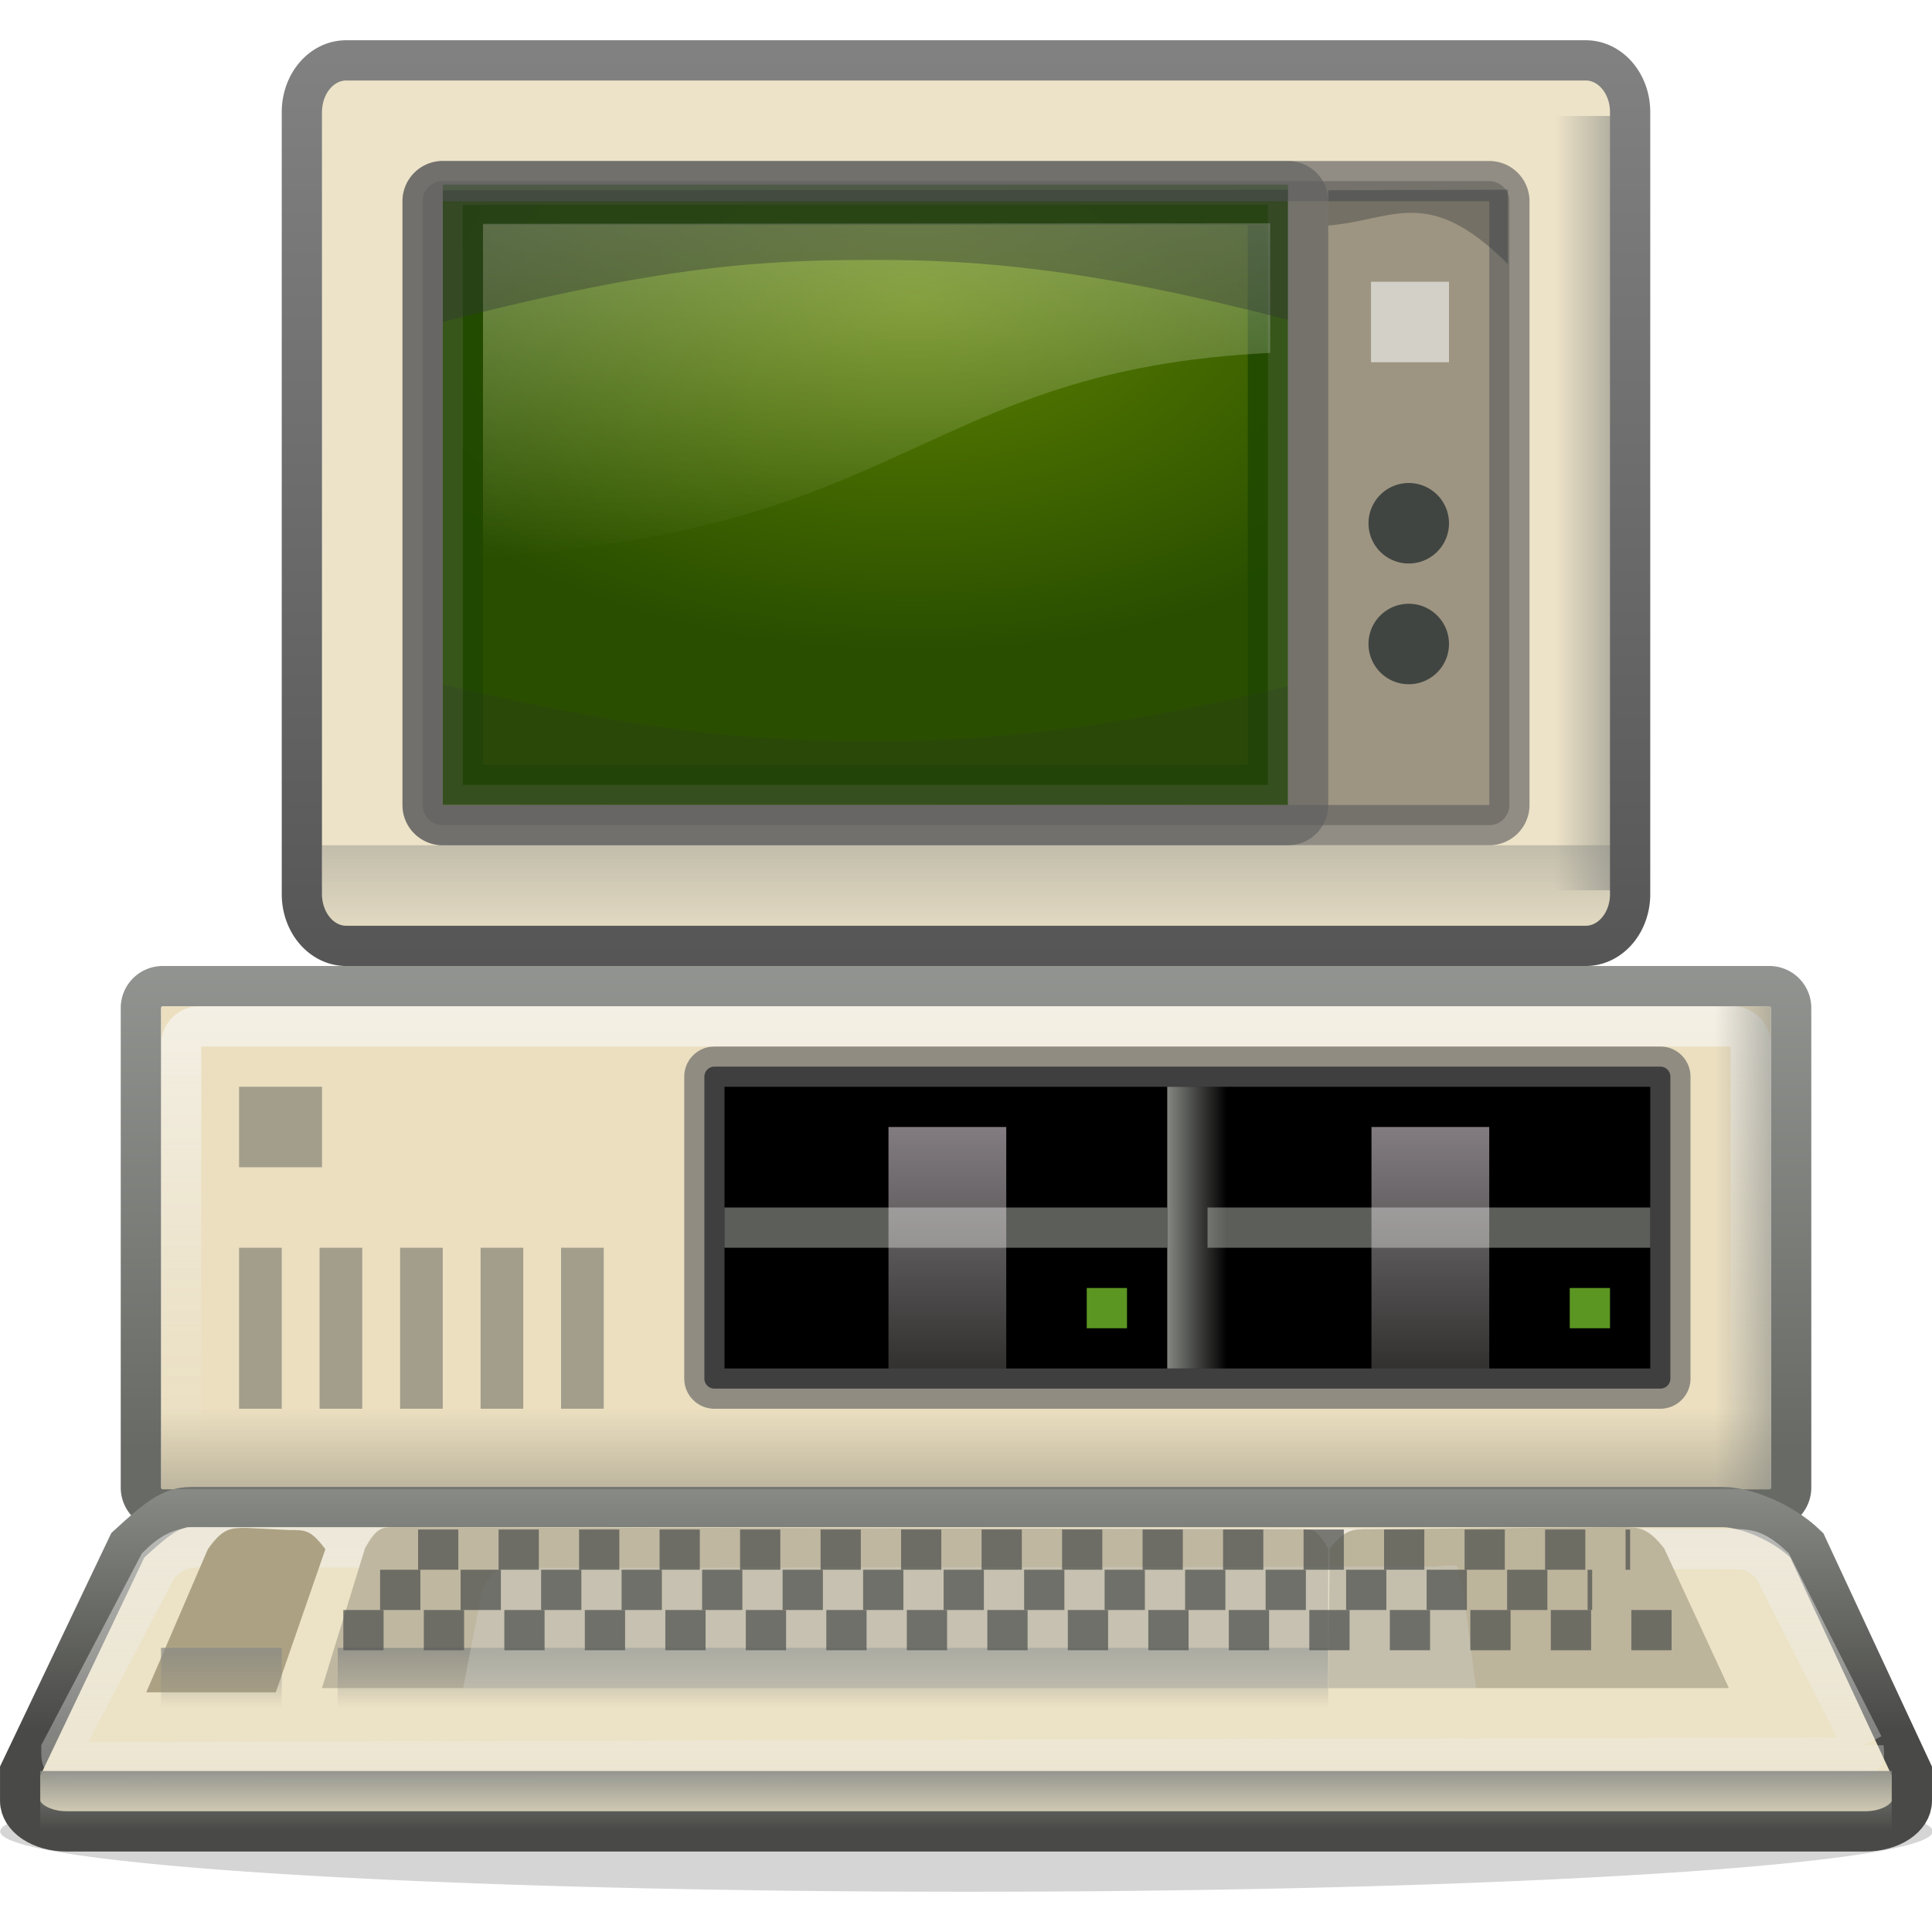 <svg viewBox="0 0 48 48" xmlns="http://www.w3.org/2000/svg" xmlns:xlink="http://www.w3.org/1999/xlink">
<defs>
<filter height="4.187" id="filter3416" width="1.29" x="-.145" y="-1.593">
<feGaussianBlur stdDeviation="1.992"/>
</filter>
<linearGradient id="linearGradient4330">
<stop offset="0" stop-color="#ededed"/>
<stop offset="1" stop-color="#ededed" stop-opacity="0"/>
</linearGradient>
<linearGradient id="linearGradient4310">
<stop offset="0" stop-color="#888a85"/>
<stop offset="1" stop-color="#888a85" stop-opacity="0"/>
</linearGradient>
<linearGradient gradientUnits="userSpaceOnUse" id="linearGradient4522" x2="0" y1="-37" y2="-35">
<stop offset="0" stop-color="#2e3436"/>
<stop offset="1" stop-color="#2e3436" stop-opacity="0"/>
</linearGradient>
<linearGradient gradientUnits="userSpaceOnUse" id="linearGradient3296" x2="0" y1="4.214" y2="13.833">
<stop offset="0" stop-color="#fff"/>
<stop offset="1" stop-color="#fff" stop-opacity="0"/>
</linearGradient>
<linearGradient gradientUnits="userSpaceOnUse" id="linearGradient3306" x2="0" y1="-.766" y2="27.52">
<stop offset="0" stop-color="#858585"/>
<stop offset="1" stop-color="#4f4f4f"/>
</linearGradient>
<linearGradient gradientUnits="userSpaceOnUse" id="linearGradient3932" x2="0" y1="27.25" y2="37.75">
<stop offset="0" stop-color="#fff2ff"/>
<stop offset="1" stop-color="#fffff0" stop-opacity="0"/>
</linearGradient>
<linearGradient gradientUnits="userSpaceOnUse" id="linearGradient4040" x2="0" y1="24.941" y2="52.941">
<stop offset="0" stop-color="#eeeeec"/>
<stop offset="1" stop-color="#eeeeec" stop-opacity="0"/>
</linearGradient>
<linearGradient gradientUnits="userSpaceOnUse" id="linearGradient4046" x1="21.977" x2="24.075" y1="40.047" y2="45.047">
<stop offset="0" stop-color="#fefefe"/>
<stop offset="1" stop-color="#fefefe" stop-opacity="0"/>
</linearGradient>
<linearGradient gradientUnits="userSpaceOnUse" id="linearGradient4072" x2="0" y1="19" y2="36">
<stop offset="0" stop-color="#fff"/>
<stop offset="1" stop-color="#eeeeec" stop-opacity="0"/>
</linearGradient>
<linearGradient gradientUnits="userSpaceOnUse" id="linearGradient4080" x2="0" y1="15" y2="36">
<stop offset="0" stop-color="#b1b3b0"/>
<stop offset="1" stop-color="#686a66"/>
</linearGradient>
<linearGradient gradientUnits="userSpaceOnUse" id="linearGradient4108" x2="0" y1="27" y2="41">
<stop offset="0"/>
<stop offset="1"/>
</linearGradient>
<linearGradient gradientUnits="userSpaceOnUse" id="linearGradient4231" x2="0" y1="43" y2="37">
<stop offset="0" stop-color="#494a47"/>
<stop offset="1" stop-color="#888a85"/>
</linearGradient>
<linearGradient gradientUnits="userSpaceOnUse" id="linearGradient4346" x2="0" xlink:href="#linearGradient4310" y1="28.96" y2="30.484"/>
<linearGradient gradientTransform="matrix(2.105,0,0,1.57,81.579,12.131)" gradientUnits="userSpaceOnUse" id="linearGradient3290" x1="9.7" x2="15.725" xlink:href="#linearGradient4330" y1="6.09" y2="23.41"/>
<linearGradient gradientTransform="matrix(1.577,0,0,.684,91.252,19.737)" gradientUnits="userSpaceOnUse" id="linearGradient3292" x1="21" x2="37.27" xlink:href="#linearGradient4330" y1="6" y2="68.923"/>
<linearGradient gradientUnits="userSpaceOnUse" id="linearGradient3298" x2="0" xlink:href="#linearGradient4310" y1="21" y2="23.72"/>
<linearGradient gradientUnits="userSpaceOnUse" id="linearGradient3304" x2="0" xlink:href="#linearGradient4310" y1="-40.067" y2="-38.633"/>
<linearGradient gradientUnits="userSpaceOnUse" id="linearGradient4029" x2="0" xlink:href="#linearGradient4310" y1="40.9" y2="42.424"/>
<linearGradient gradientUnits="userSpaceOnUse" id="linearGradient4035" x2="0" xlink:href="#linearGradient4310" y1="43.96" y2="45.484"/>
<linearGradient gradientUnits="userSpaceOnUse" id="linearGradient4090" x2="0" xlink:href="#linearGradient4310" y1="-44.038" y2="-42.603"/>
<radialGradient cx="24.006" cy="32.997" gradientTransform="matrix(.789,0,0,.463,3.762,-22.681)" gradientUnits="userSpaceOnUse" id="radialGradient3294-408-366-946" r="19">
<stop offset="0" stop-color="#5d8100"/>
<stop offset="1" stop-color="#294e00"/>
</radialGradient>
</defs>
<path d="m41,40.5a16.5,1.5 0 1,1 -33,0 16.5,1.5 0 1,1 33,0z" fill="#323232" fill-rule="evenodd" filter="url(#filter3416)" opacity=".451" transform="matrix(1.455,0,0,1,-11.636,5)"/>
<path d="m4,25h40v13h-40z" fill="#ebdfc0" fill-rule="evenodd"/>
<path d="m29,31.5z" fill="#d3d3d3" fill-rule="evenodd" stroke="#bababa" transform="translate(-319.448,-27.139)"/>
<path d="m-81.5,3.5h11" fill="none" stroke="#fff" stroke-opacity=".162"/>
<path d="m17.75,26.5h23.5a.25,.25 0 0,1 .25.25v7.5a.25,.25 0 0,1 -.25.25h-23.5a.25,.25 0 0,1 -.25-.25v-7.5a.25,.25 0 0,1 .25-.25" fill="url(#linearGradient4108)" fill-rule="evenodd" stroke="#606060" stroke-linejoin="round" stroke-opacity=".654"/>
<path d="m18,30h11v1h-11z" fill="#babdb6" fill-rule="evenodd" opacity=".496"/>
<path d="m22.074,28h2.926v6h-2.926z" fill="url(#linearGradient3932)" fill-rule="evenodd" opacity=".55"/>
<path d="m8,1.5h32.029v21.54h-32.029z" fill="#ede3c8" fill-rule="evenodd"/>
<path d="m11,4.5h26a.5,.5 0 0,1 .5.5v15a.5,.5 0 0,1 -.5.5h-26a.5,.5 0 0,1 -.5-.5v-15a.5,.5 0 0,1 .5-.5" fill="#9d9581" fill-rule="evenodd" stroke="#606060" stroke-linejoin="round" stroke-opacity=".654"/>
<path d="m112.105,23.909h37.877c1.166,0-.877.641-.877,1.511-6.228,3.945-7.214,3.406-18.818,9.432-11.58,6.014-16.819,7.228-18.181,11.043-1.166,0-2.105-.7-2.105-1.57v-19.719c0-.87.939-.696 2.105-.696z" fill="url(#linearGradient3290)" fill-rule="evenodd" opacity=".533"/>
<path d="m109.5,23.5h41v21.895h-41z" fill="none" opacity=".439" stroke="url(#linearGradient3292)" stroke-linejoin="round"/>
<path d="m11.5-19.5h20v14.414h-20z" fill="url(#radialGradient3294-408-366-946)" fill-rule="evenodd" stroke="#1f4700" stroke-opacity=".802" transform="scale(1,-1)"/>
<path d="m12,5.561v8.272c10.606-.622 10.936-4.645 19.559-5.065l1e-05-3.221-19.559.014z" fill="url(#linearGradient3296)" fill-rule="evenodd" opacity=".373"/>
<path d="m8,21h32.029v2.04h-32.029z" fill="url(#linearGradient3298)" fill-rule="evenodd" opacity=".426"/>
<path d="m2.881-40.029h19.238v1.882h-19.238z" fill="url(#linearGradient3304)" fill-rule="evenodd" opacity=".586" transform="matrix(0,1,-1,0,0,0)"/>
<path d="m8.6,1.5h30.8a1.1,1.284 0 0,1 1.1,1.284v19.432a1.1,1.284 0 0,1 -1.1,1.284h-30.8a1.1,1.284 0 0,1 -1.1-1.284v-19.432a1.1,1.284 0 0,1 1.1-1.284" fill="none" stroke="url(#linearGradient3306)" stroke-linejoin="round"/>
<path d="m11,4.5h21a.5,.5 0 0,1 .5.5v15a.5,.5 0 0,1 -.5.5h-21a.5,.5 0 0,1 -.5-.5v-15a.5,.5 0 0,1 .5-.5" fill="none" stroke="#606060" stroke-linejoin="round" stroke-opacity=".654"/>
<path d="m27,29h7v2h-7z" fill="url(#linearGradient4346)" fill-rule="evenodd" transform="matrix(0,1,1,0,0,0)"/>
<path d="m30,30h11v1h-11z" fill="#babdb6" fill-rule="evenodd" opacity=".496"/>
<path d="m27,32h1v1h-1z" fill="#8ae234" fill-rule="evenodd" opacity=".66"/>
<path d="m39,32h1v1h-1z" fill="#8ae234" fill-rule="evenodd" opacity=".66"/>
<path d="m4.958,25.5h38.083a.458,.458 0 0,1 .458.458v10.083a.458,.458 0 0,1 -.458.458h-38.083a.458,.458 0 0,1 -.458-.458v-10.083a.458,.458 0 0,1 .458-.458" fill="none" stroke="url(#linearGradient4072)" stroke-linecap="round" stroke-linejoin="round"/>
<path d="m5.94,31h1.06v4h-1.06z" fill="#555753" fill-rule="evenodd" opacity=".48"/>
<path d="m7.94,31h1.06v4h-1.06z" fill="#555753" fill-rule="evenodd" opacity=".48"/>
<path d="m9.94,31h1.06v4h-1.06z" fill="#555753" fill-rule="evenodd" opacity=".48"/>
<path d="m11.94,31h1.06v4h-1.06z" fill="#555753" fill-rule="evenodd" opacity=".48"/>
<path d="m13.94,31h1.06v4h-1.06z" fill="#555753" fill-rule="evenodd" opacity=".48"/>
<path d="m5.94,27h2.06v2h-2.06z" fill="#555753" fill-rule="evenodd" opacity=".48"/>
<path d="m34.062,7h1.938v2h-1.938z" fill="#eeeeec" fill-rule="evenodd" opacity=".668"/>
<path d="m4.042,24.5h39.917a.542,.542 0 0,1 .542.542v11.917a.542,.542 0 0,1 -.542.542h-39.917a.542,.542 0 0,1 -.542-.542v-11.917a.542,.542 0 0,1 .542-.542" fill="none" stroke="url(#linearGradient4080)" stroke-linecap="round" stroke-linejoin="round"/>
<path d="m11.25,40.547h25.649a.286,.286 0 0,1 .286.286v3.429a.286,.286 0 0,1 -.286.286h-25.649a.286,.286 0 0,1 -.286-.286v-3.429a.286,.286 0 0,1 .286-.286" fill="none" opacity=".275" stroke="url(#linearGradient4046)" stroke-linejoin="round"/>
<path d="m4.742,37.443h38.069c.509,0 1.449.336 2.076.946l1.073,2.307 1.539,3.306v.738c0,.421-.515.76-1.155.76h-44.688c-.64,0-1.155-.339-1.155-.76v-.738l1.458-3.059 1.217-2.553c.706-.646 1.059-.946 1.568-.946z" fill="#ece2c5" stroke="url(#linearGradient4231)" stroke-width="1.001"/>
<path d="m5.124,38.441 37.798.046c.497,0 .656-.01 1.113.408l2.262,4.469v-.004c0,.316.142.302-.483.302l-43.635.119c-.626,0-.654.046-.654-.27v-.028l2.406-4.588c.457-.449.696-.454 1.193-.454z" fill="none" stroke="url(#linearGradient4040)"/>
<path d="m9.81,37.94 22.498.053c.309,0 .407-.012.691.477l-.005,3.471h-24.995l1.069-3.471c.284-.525.432-.53.741-.53z" fill="#bfb7a0"/>
<path d="m40.275,37.94-6.239.053c-.446,0-.589-.012-.999.477l-.036,3.471h9.953l-1.608-3.471c-.41-.525-.625-.53-1.071-.53z" fill="#bdb49c"/>
<path d="m1,44h46v2h-46z" fill="url(#linearGradient4035)" fill-rule="evenodd" opacity=".898"/>
<path d="m8.39,40.94h24.61v2h-24.61z" fill="url(#linearGradient4029)" fill-rule="evenodd" opacity=".758"/>
<path d="m33,40.94h9v2h-9z" fill="url(#linearGradient4029)" fill-rule="evenodd" opacity=".758"/>
<path d="m6.129,37.96 1.057.053c.402,0 .529-.012.898.477l-1.233,3.555h-3.217l1.53-3.555c.369-.525.562-.53.963-.53z" fill="#aca183"/>
<path d="m4,40.94h3v2h-3z" fill="url(#linearGradient4029)" fill-rule="evenodd" opacity=".758"/>
<path d="m1,7a1,1 0 1,1 -2,0 1,1 0 1,1 2,0z" fill="#2e3436" fill-rule="evenodd" opacity=".828" transform="translate(35,6)"/>
<path d="m1,7a1,1 0 1,1 -2,0 1,1 0 1,1 2,0z" fill="#2e3436" fill-rule="evenodd" opacity=".828" transform="translate(35,9)"/>
<path d="m11,4.728v3.272c5.523-1.426 8.042-1.54 10.7-1.542s5.391.217 10.3,1.487l1e-05-3.231-21,.014z" fill="#2e3436" fill-rule="evenodd" opacity=".373"/>
<path d="m33,4.728v.875c1.599-.125 2.473-1.036 4.463.959v-1.849l-4.463.014z" fill="#2e3436" fill-rule="evenodd" opacity=".373"/>
<path d="m11,19.987v-2.987c5.523,1.302 8.042,1.406 10.7,1.408s5.391-.198 10.3-1.357l1e-05,2.95-21-.013z" fill="#2e3436" fill-rule="evenodd" opacity=".176"/>
<path d="m4-37h40v2h-40z" fill="url(#linearGradient4522)" fill-rule="evenodd" opacity=".246" transform="scale(1,-1)"/>
<path d="m25-44h12v1.882h-12z" fill="url(#linearGradient4090)" fill-rule="evenodd" opacity=".586" transform="matrix(0,1,-1,0,0,0)"/>
<path d="m12.726,38.953 22.92-.031c.899-.084.407-.012.691.477l.333,2.543h-25.164l.479-2.458c.284-.525.432-.53.741-.53z" fill="#d3d7cf" opacity=".328"/>
<g fill="#555753" opacity=".766" stroke="#555753">
<path d="m8.53,40.5h33.939" fill="#555753" fill-opacity=".75" fill-rule="evenodd" stroke="#555753" stroke-dasharray="1, 1"/>
<path d="m9.444,39.5h30.113" fill="#555753" fill-opacity=".75" fill-rule="evenodd" stroke="#555753" stroke-dasharray="1, 1"/>
<path d="m10.387,38.5h30.113" fill="#555753" fill-opacity=".75" fill-rule="evenodd" stroke="#555753" stroke-dasharray="1, 1"/>
</g>
<path d="m34.074,28h2.926v6h-2.926z" fill="url(#linearGradient3932)" fill-rule="evenodd" opacity=".55"/>
</svg>
